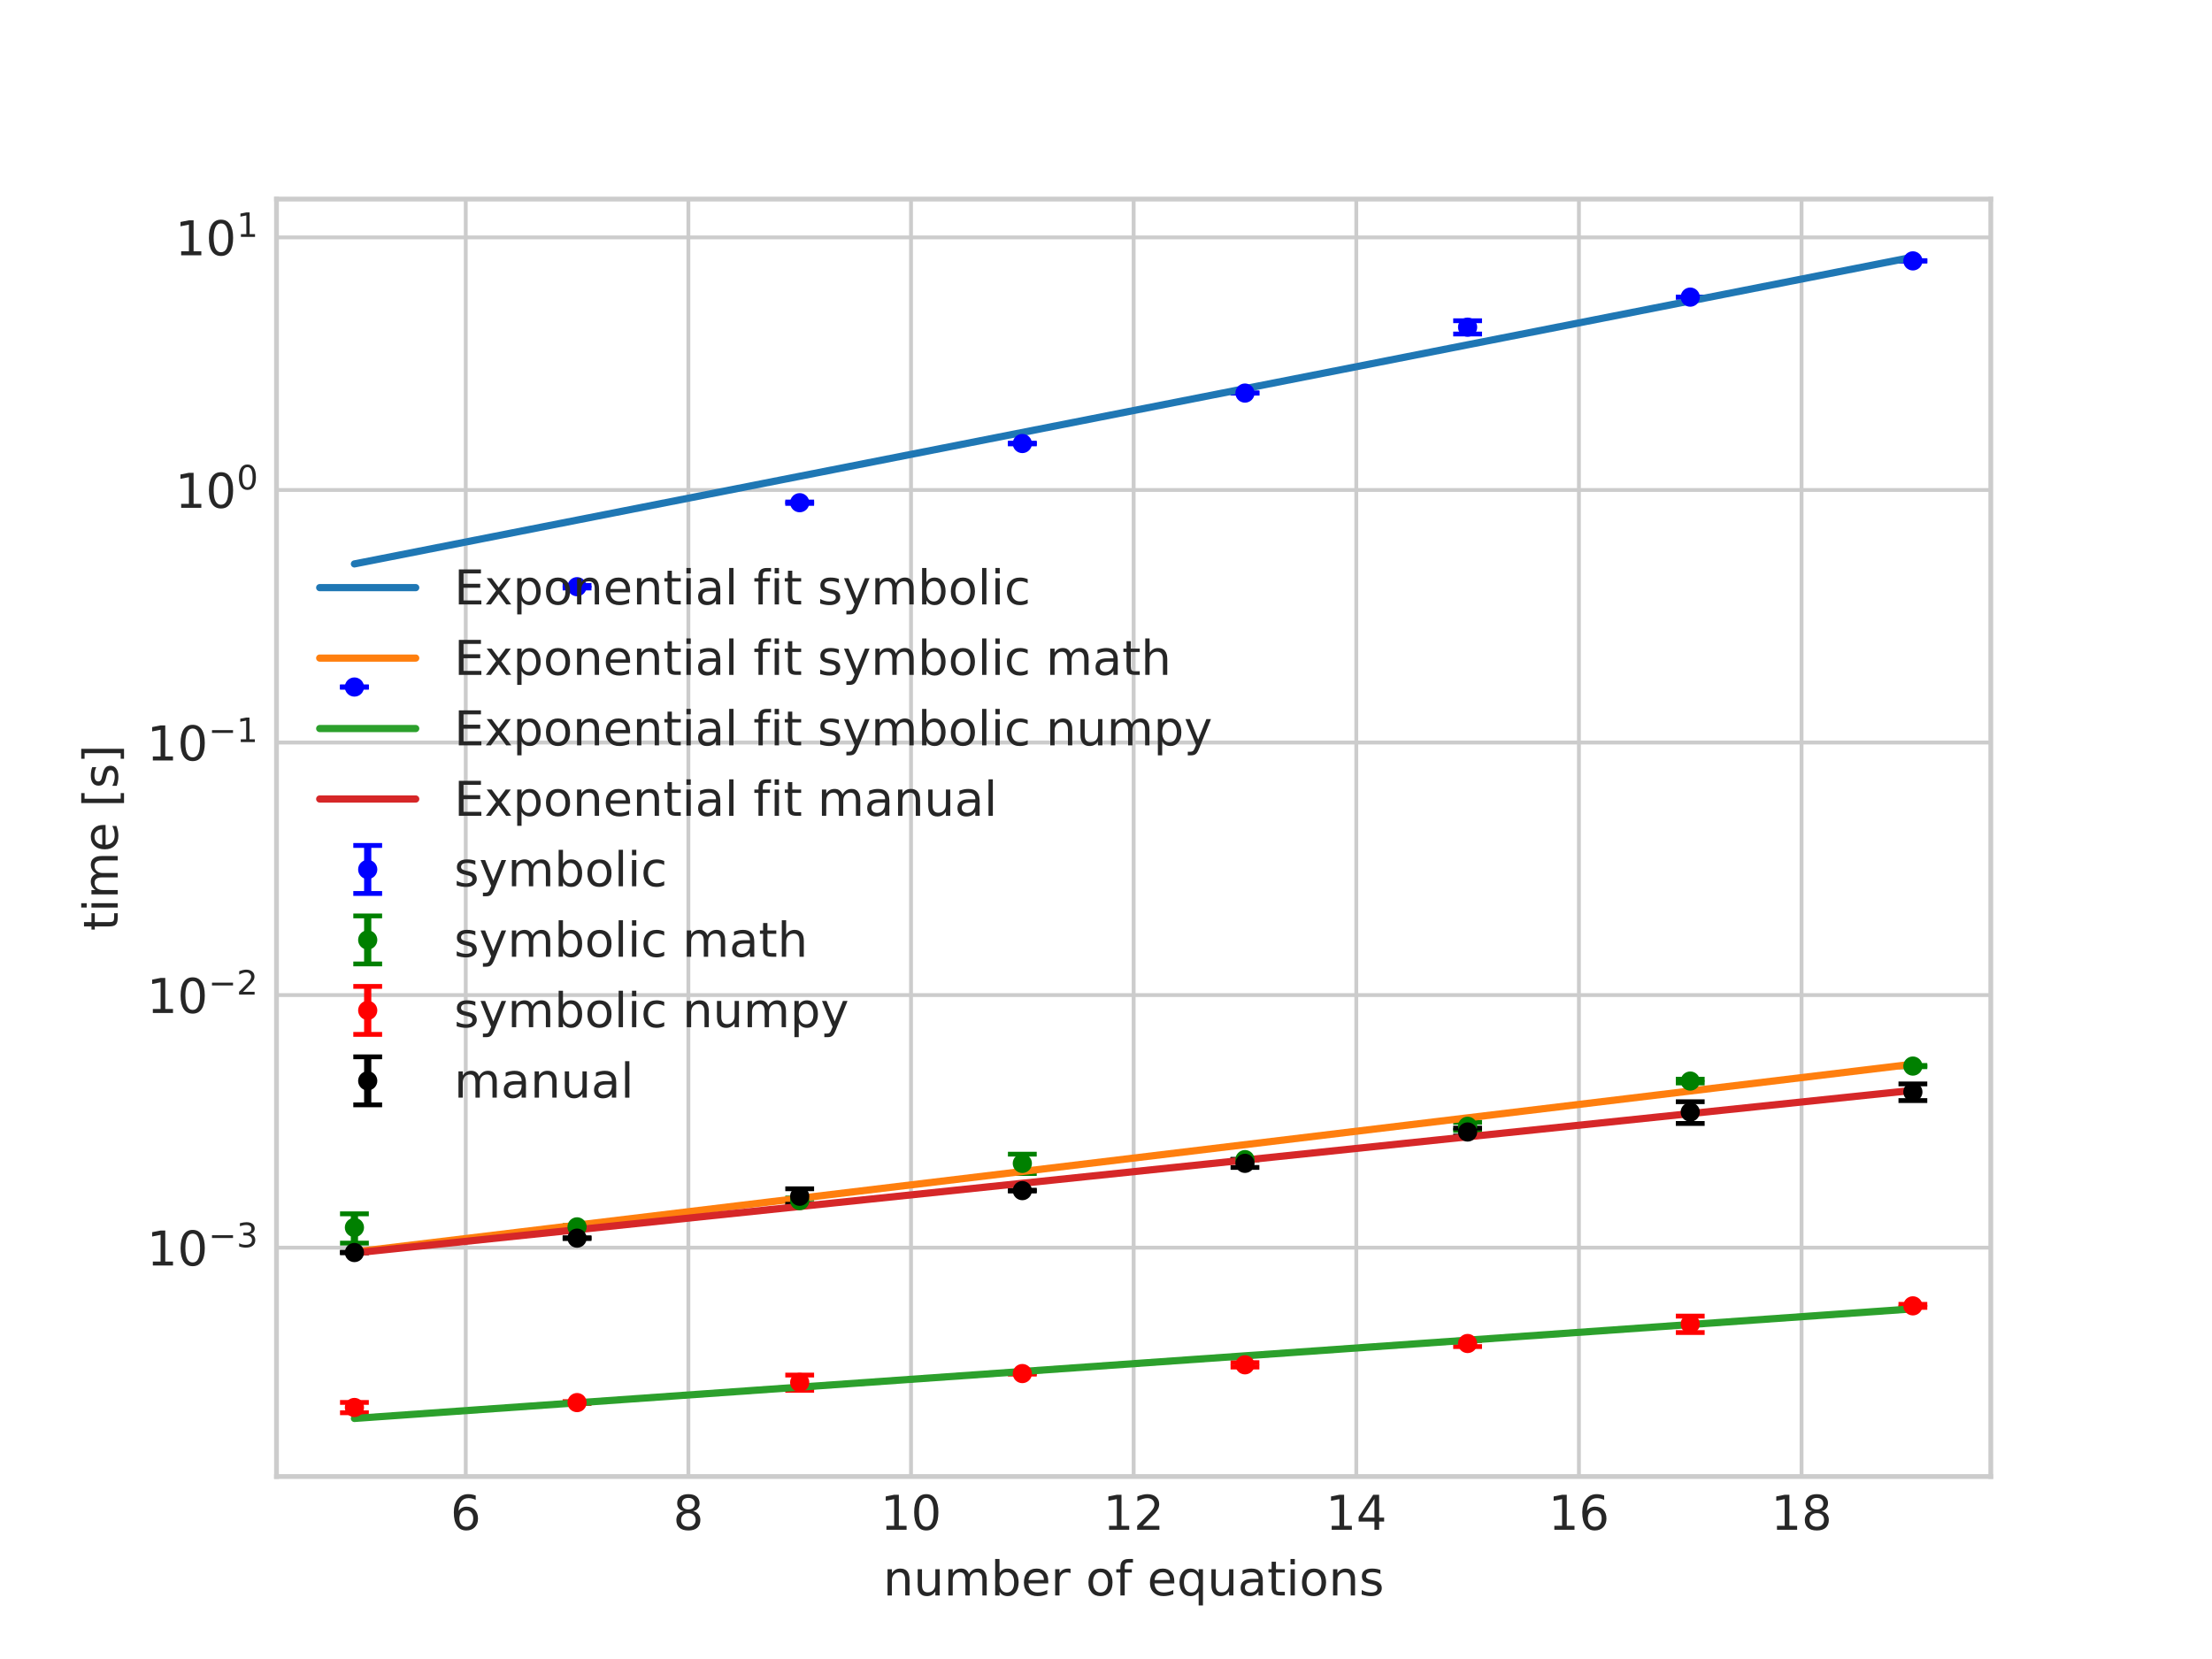 <?xml version="1.0" encoding="utf-8" standalone="no"?>
<!DOCTYPE svg PUBLIC "-//W3C//DTD SVG 1.1//EN"
  "http://www.w3.org/Graphics/SVG/1.1/DTD/svg11.dtd">
<!-- Created with matplotlib (https://matplotlib.org/) -->
<svg height="345.6pt" version="1.1" viewBox="0 0 460.8 345.6" width="460.8pt" xmlns="http://www.w3.org/2000/svg" xmlns:xlink="http://www.w3.org/1999/xlink">
 <defs>
  <style type="text/css">*{stroke-linecap:butt;stroke-linejoin:round;}</style>
 </defs>
 <g id="figure_1">
  <g id="patch_1">
   <path d="M 0 345.6 
L 460.8 345.6 
L 460.8 0 
L 0 0 
z
" style="fill:#ffffff;"/>
  </g>
  <g id="axes_1">
   <g id="patch_2">
    <path d="M 57.6 307.584 
L 414.72 307.584 
L 414.72 41.472 
L 57.6 41.472 
z
" style="fill:#ffffff;"/>
   </g>
   <g id="matplotlib.axis_1">
    <g id="xtick_1">
     <g id="line2d_1">
      <path clip-path="url(#p8d3996f70f)" d="M 97.022 307.584 
L 97.022 41.472 
" style="fill:none;stroke:#cccccc;stroke-linecap:round;stroke-width:0.8;"/>
     </g>
     <g id="line2d_2"/>
     <g id="text_1">
      <!-- 6 -->
      <g style="fill:#262626;" transform="translate(93.841 318.682)scale(0.1 -0.1)">
       <defs>
        <path d="M 33.016 40.375 
Q 26.375 40.375 22.484 35.828 
Q 18.609 31.297 18.609 23.391 
Q 18.609 15.531 22.484 10.953 
Q 26.375 6.391 33.016 6.391 
Q 39.656 6.391 43.531 10.953 
Q 47.406 15.531 47.406 23.391 
Q 47.406 31.297 43.531 35.828 
Q 39.656 40.375 33.016 40.375 
z
M 52.594 71.297 
L 52.594 62.312 
Q 48.875 64.062 45.094 64.984 
Q 41.312 65.922 37.594 65.922 
Q 27.828 65.922 22.672 59.328 
Q 17.531 52.734 16.797 39.406 
Q 19.672 43.656 24.016 45.922 
Q 28.375 48.188 33.594 48.188 
Q 44.578 48.188 50.953 41.516 
Q 57.328 34.859 57.328 23.391 
Q 57.328 12.156 50.688 5.359 
Q 44.047 -1.422 33.016 -1.422 
Q 20.359 -1.422 13.672 8.266 
Q 6.984 17.969 6.984 36.375 
Q 6.984 53.656 15.188 63.938 
Q 23.391 74.219 37.203 74.219 
Q 40.922 74.219 44.703 73.484 
Q 48.484 72.75 52.594 71.297 
z
" id="DejaVuSans-54"/>
       </defs>
       <use xlink:href="#DejaVuSans-54"/>
      </g>
     </g>
    </g>
    <g id="xtick_2">
     <g id="line2d_3">
      <path clip-path="url(#p8d3996f70f)" d="M 143.402 307.584 
L 143.402 41.472 
" style="fill:none;stroke:#cccccc;stroke-linecap:round;stroke-width:0.8;"/>
     </g>
     <g id="line2d_4"/>
     <g id="text_2">
      <!-- 8 -->
      <g style="fill:#262626;" transform="translate(140.22 318.682)scale(0.1 -0.1)">
       <defs>
        <path d="M 31.781 34.625 
Q 24.75 34.625 20.719 30.859 
Q 16.703 27.094 16.703 20.516 
Q 16.703 13.922 20.719 10.156 
Q 24.75 6.391 31.781 6.391 
Q 38.812 6.391 42.859 10.172 
Q 46.922 13.969 46.922 20.516 
Q 46.922 27.094 42.891 30.859 
Q 38.875 34.625 31.781 34.625 
z
M 21.922 38.812 
Q 15.578 40.375 12.031 44.719 
Q 8.5 49.078 8.5 55.328 
Q 8.5 64.062 14.719 69.141 
Q 20.953 74.219 31.781 74.219 
Q 42.672 74.219 48.875 69.141 
Q 55.078 64.062 55.078 55.328 
Q 55.078 49.078 51.531 44.719 
Q 48 40.375 41.703 38.812 
Q 48.828 37.156 52.797 32.312 
Q 56.781 27.484 56.781 20.516 
Q 56.781 9.906 50.312 4.234 
Q 43.844 -1.422 31.781 -1.422 
Q 19.734 -1.422 13.25 4.234 
Q 6.781 9.906 6.781 20.516 
Q 6.781 27.484 10.781 32.312 
Q 14.797 37.156 21.922 38.812 
z
M 18.312 54.391 
Q 18.312 48.734 21.844 45.562 
Q 25.391 42.391 31.781 42.391 
Q 38.141 42.391 41.719 45.562 
Q 45.312 48.734 45.312 54.391 
Q 45.312 60.062 41.719 63.234 
Q 38.141 66.406 31.781 66.406 
Q 25.391 66.406 21.844 63.234 
Q 18.312 60.062 18.312 54.391 
z
" id="DejaVuSans-56"/>
       </defs>
       <use xlink:href="#DejaVuSans-56"/>
      </g>
     </g>
    </g>
    <g id="xtick_3">
     <g id="line2d_5">
      <path clip-path="url(#p8d3996f70f)" d="M 189.781 307.584 
L 189.781 41.472 
" style="fill:none;stroke:#cccccc;stroke-linecap:round;stroke-width:0.8;"/>
     </g>
     <g id="line2d_6"/>
     <g id="text_3">
      <!-- 10 -->
      <g style="fill:#262626;" transform="translate(183.418 318.682)scale(0.1 -0.1)">
       <defs>
        <path d="M 12.406 8.297 
L 28.516 8.297 
L 28.516 63.922 
L 10.984 60.406 
L 10.984 69.391 
L 28.422 72.906 
L 38.281 72.906 
L 38.281 8.297 
L 54.391 8.297 
L 54.391 0 
L 12.406 0 
z
" id="DejaVuSans-49"/>
        <path d="M 31.781 66.406 
Q 24.172 66.406 20.328 58.906 
Q 16.5 51.422 16.5 36.375 
Q 16.5 21.391 20.328 13.891 
Q 24.172 6.391 31.781 6.391 
Q 39.453 6.391 43.281 13.891 
Q 47.125 21.391 47.125 36.375 
Q 47.125 51.422 43.281 58.906 
Q 39.453 66.406 31.781 66.406 
z
M 31.781 74.219 
Q 44.047 74.219 50.516 64.516 
Q 56.984 54.828 56.984 36.375 
Q 56.984 17.969 50.516 8.266 
Q 44.047 -1.422 31.781 -1.422 
Q 19.531 -1.422 13.062 8.266 
Q 6.594 17.969 6.594 36.375 
Q 6.594 54.828 13.062 64.516 
Q 19.531 74.219 31.781 74.219 
z
" id="DejaVuSans-48"/>
       </defs>
       <use xlink:href="#DejaVuSans-49"/>
       <use x="63.623" xlink:href="#DejaVuSans-48"/>
      </g>
     </g>
    </g>
    <g id="xtick_4">
     <g id="line2d_7">
      <path clip-path="url(#p8d3996f70f)" d="M 236.16 307.584 
L 236.16 41.472 
" style="fill:none;stroke:#cccccc;stroke-linecap:round;stroke-width:0.8;"/>
     </g>
     <g id="line2d_8"/>
     <g id="text_4">
      <!-- 12 -->
      <g style="fill:#262626;" transform="translate(229.798 318.682)scale(0.1 -0.1)">
       <defs>
        <path d="M 19.188 8.297 
L 53.609 8.297 
L 53.609 0 
L 7.328 0 
L 7.328 8.297 
Q 12.938 14.109 22.625 23.891 
Q 32.328 33.688 34.812 36.531 
Q 39.547 41.844 41.422 45.531 
Q 43.312 49.219 43.312 52.781 
Q 43.312 58.594 39.234 62.25 
Q 35.156 65.922 28.609 65.922 
Q 23.969 65.922 18.812 64.312 
Q 13.672 62.703 7.812 59.422 
L 7.812 69.391 
Q 13.766 71.781 18.938 73 
Q 24.125 74.219 28.422 74.219 
Q 39.75 74.219 46.484 68.547 
Q 53.219 62.891 53.219 53.422 
Q 53.219 48.922 51.531 44.891 
Q 49.859 40.875 45.406 35.406 
Q 44.188 33.984 37.641 27.219 
Q 31.109 20.453 19.188 8.297 
z
" id="DejaVuSans-50"/>
       </defs>
       <use xlink:href="#DejaVuSans-49"/>
       <use x="63.623" xlink:href="#DejaVuSans-50"/>
      </g>
     </g>
    </g>
    <g id="xtick_5">
     <g id="line2d_9">
      <path clip-path="url(#p8d3996f70f)" d="M 282.539 307.584 
L 282.539 41.472 
" style="fill:none;stroke:#cccccc;stroke-linecap:round;stroke-width:0.8;"/>
     </g>
     <g id="line2d_10"/>
     <g id="text_5">
      <!-- 14 -->
      <g style="fill:#262626;" transform="translate(276.177 318.682)scale(0.1 -0.1)">
       <defs>
        <path d="M 37.797 64.312 
L 12.891 25.391 
L 37.797 25.391 
z
M 35.203 72.906 
L 47.609 72.906 
L 47.609 25.391 
L 58.016 25.391 
L 58.016 17.188 
L 47.609 17.188 
L 47.609 0 
L 37.797 0 
L 37.797 17.188 
L 4.891 17.188 
L 4.891 26.703 
z
" id="DejaVuSans-52"/>
       </defs>
       <use xlink:href="#DejaVuSans-49"/>
       <use x="63.623" xlink:href="#DejaVuSans-52"/>
      </g>
     </g>
    </g>
    <g id="xtick_6">
     <g id="line2d_11">
      <path clip-path="url(#p8d3996f70f)" d="M 328.918 307.584 
L 328.918 41.472 
" style="fill:none;stroke:#cccccc;stroke-linecap:round;stroke-width:0.8;"/>
     </g>
     <g id="line2d_12"/>
     <g id="text_6">
      <!-- 16 -->
      <g style="fill:#262626;" transform="translate(322.556 318.682)scale(0.1 -0.1)">
       <use xlink:href="#DejaVuSans-49"/>
       <use x="63.623" xlink:href="#DejaVuSans-54"/>
      </g>
     </g>
    </g>
    <g id="xtick_7">
     <g id="line2d_13">
      <path clip-path="url(#p8d3996f70f)" d="M 375.298 307.584 
L 375.298 41.472 
" style="fill:none;stroke:#cccccc;stroke-linecap:round;stroke-width:0.8;"/>
     </g>
     <g id="line2d_14"/>
     <g id="text_7">
      <!-- 18 -->
      <g style="fill:#262626;" transform="translate(368.935 318.682)scale(0.1 -0.1)">
       <use xlink:href="#DejaVuSans-49"/>
       <use x="63.623" xlink:href="#DejaVuSans-56"/>
      </g>
     </g>
    </g>
    <g id="text_8">
     <!-- number of equations -->
     <g style="fill:#262626;" transform="translate(183.983 332.361)scale(0.1 -0.1)">
      <defs>
       <path d="M 54.891 33.016 
L 54.891 0 
L 45.906 0 
L 45.906 32.719 
Q 45.906 40.484 42.875 44.328 
Q 39.844 48.188 33.797 48.188 
Q 26.516 48.188 22.312 43.547 
Q 18.109 38.922 18.109 30.906 
L 18.109 0 
L 9.078 0 
L 9.078 54.688 
L 18.109 54.688 
L 18.109 46.188 
Q 21.344 51.125 25.703 53.562 
Q 30.078 56 35.797 56 
Q 45.219 56 50.047 50.172 
Q 54.891 44.344 54.891 33.016 
z
" id="DejaVuSans-110"/>
       <path d="M 8.5 21.578 
L 8.5 54.688 
L 17.484 54.688 
L 17.484 21.922 
Q 17.484 14.156 20.5 10.266 
Q 23.531 6.391 29.594 6.391 
Q 36.859 6.391 41.078 11.031 
Q 45.312 15.672 45.312 23.688 
L 45.312 54.688 
L 54.297 54.688 
L 54.297 0 
L 45.312 0 
L 45.312 8.406 
Q 42.047 3.422 37.719 1 
Q 33.406 -1.422 27.688 -1.422 
Q 18.266 -1.422 13.375 4.438 
Q 8.5 10.297 8.5 21.578 
z
M 31.109 56 
z
" id="DejaVuSans-117"/>
       <path d="M 52 44.188 
Q 55.375 50.25 60.062 53.125 
Q 64.75 56 71.094 56 
Q 79.641 56 84.281 50.016 
Q 88.922 44.047 88.922 33.016 
L 88.922 0 
L 79.891 0 
L 79.891 32.719 
Q 79.891 40.578 77.094 44.375 
Q 74.312 48.188 68.609 48.188 
Q 61.625 48.188 57.562 43.547 
Q 53.516 38.922 53.516 30.906 
L 53.516 0 
L 44.484 0 
L 44.484 32.719 
Q 44.484 40.625 41.703 44.406 
Q 38.922 48.188 33.109 48.188 
Q 26.219 48.188 22.156 43.531 
Q 18.109 38.875 18.109 30.906 
L 18.109 0 
L 9.078 0 
L 9.078 54.688 
L 18.109 54.688 
L 18.109 46.188 
Q 21.188 51.219 25.484 53.609 
Q 29.781 56 35.688 56 
Q 41.656 56 45.828 52.969 
Q 50 49.953 52 44.188 
z
" id="DejaVuSans-109"/>
       <path d="M 48.688 27.297 
Q 48.688 37.203 44.609 42.844 
Q 40.531 48.484 33.406 48.484 
Q 26.266 48.484 22.188 42.844 
Q 18.109 37.203 18.109 27.297 
Q 18.109 17.391 22.188 11.75 
Q 26.266 6.109 33.406 6.109 
Q 40.531 6.109 44.609 11.75 
Q 48.688 17.391 48.688 27.297 
z
M 18.109 46.391 
Q 20.953 51.266 25.266 53.625 
Q 29.594 56 35.594 56 
Q 45.562 56 51.781 48.094 
Q 58.016 40.188 58.016 27.297 
Q 58.016 14.406 51.781 6.484 
Q 45.562 -1.422 35.594 -1.422 
Q 29.594 -1.422 25.266 0.953 
Q 20.953 3.328 18.109 8.203 
L 18.109 0 
L 9.078 0 
L 9.078 75.984 
L 18.109 75.984 
z
" id="DejaVuSans-98"/>
       <path d="M 56.203 29.594 
L 56.203 25.203 
L 14.891 25.203 
Q 15.484 15.922 20.484 11.062 
Q 25.484 6.203 34.422 6.203 
Q 39.594 6.203 44.453 7.469 
Q 49.312 8.734 54.109 11.281 
L 54.109 2.781 
Q 49.266 0.734 44.188 -0.344 
Q 39.109 -1.422 33.891 -1.422 
Q 20.797 -1.422 13.156 6.188 
Q 5.516 13.812 5.516 26.812 
Q 5.516 40.234 12.766 48.109 
Q 20.016 56 32.328 56 
Q 43.359 56 49.781 48.891 
Q 56.203 41.797 56.203 29.594 
z
M 47.219 32.234 
Q 47.125 39.594 43.094 43.984 
Q 39.062 48.391 32.422 48.391 
Q 24.906 48.391 20.391 44.141 
Q 15.875 39.891 15.188 32.172 
z
" id="DejaVuSans-101"/>
       <path d="M 41.109 46.297 
Q 39.594 47.172 37.812 47.578 
Q 36.031 48 33.891 48 
Q 26.266 48 22.188 43.047 
Q 18.109 38.094 18.109 28.812 
L 18.109 0 
L 9.078 0 
L 9.078 54.688 
L 18.109 54.688 
L 18.109 46.188 
Q 20.953 51.172 25.484 53.578 
Q 30.031 56 36.531 56 
Q 37.453 56 38.578 55.875 
Q 39.703 55.766 41.062 55.516 
z
" id="DejaVuSans-114"/>
       <path id="DejaVuSans-32"/>
       <path d="M 30.609 48.391 
Q 23.391 48.391 19.188 42.75 
Q 14.984 37.109 14.984 27.297 
Q 14.984 17.484 19.156 11.844 
Q 23.344 6.203 30.609 6.203 
Q 37.797 6.203 41.984 11.859 
Q 46.188 17.531 46.188 27.297 
Q 46.188 37.016 41.984 42.703 
Q 37.797 48.391 30.609 48.391 
z
M 30.609 56 
Q 42.328 56 49.016 48.375 
Q 55.719 40.766 55.719 27.297 
Q 55.719 13.875 49.016 6.219 
Q 42.328 -1.422 30.609 -1.422 
Q 18.844 -1.422 12.172 6.219 
Q 5.516 13.875 5.516 27.297 
Q 5.516 40.766 12.172 48.375 
Q 18.844 56 30.609 56 
z
" id="DejaVuSans-111"/>
       <path d="M 37.109 75.984 
L 37.109 68.5 
L 28.516 68.5 
Q 23.688 68.5 21.797 66.547 
Q 19.922 64.594 19.922 59.516 
L 19.922 54.688 
L 34.719 54.688 
L 34.719 47.703 
L 19.922 47.703 
L 19.922 0 
L 10.891 0 
L 10.891 47.703 
L 2.297 47.703 
L 2.297 54.688 
L 10.891 54.688 
L 10.891 58.5 
Q 10.891 67.625 15.141 71.797 
Q 19.391 75.984 28.609 75.984 
z
" id="DejaVuSans-102"/>
       <path d="M 14.797 27.297 
Q 14.797 17.391 18.875 11.75 
Q 22.953 6.109 30.078 6.109 
Q 37.203 6.109 41.297 11.75 
Q 45.406 17.391 45.406 27.297 
Q 45.406 37.203 41.297 42.844 
Q 37.203 48.484 30.078 48.484 
Q 22.953 48.484 18.875 42.844 
Q 14.797 37.203 14.797 27.297 
z
M 45.406 8.203 
Q 42.578 3.328 38.25 0.953 
Q 33.938 -1.422 27.875 -1.422 
Q 17.969 -1.422 11.734 6.484 
Q 5.516 14.406 5.516 27.297 
Q 5.516 40.188 11.734 48.094 
Q 17.969 56 27.875 56 
Q 33.938 56 38.25 53.625 
Q 42.578 51.266 45.406 46.391 
L 45.406 54.688 
L 54.391 54.688 
L 54.391 -20.797 
L 45.406 -20.797 
z
" id="DejaVuSans-113"/>
       <path d="M 34.281 27.484 
Q 23.391 27.484 19.188 25 
Q 14.984 22.516 14.984 16.5 
Q 14.984 11.719 18.141 8.906 
Q 21.297 6.109 26.703 6.109 
Q 34.188 6.109 38.703 11.406 
Q 43.219 16.703 43.219 25.484 
L 43.219 27.484 
z
M 52.203 31.203 
L 52.203 0 
L 43.219 0 
L 43.219 8.297 
Q 40.141 3.328 35.547 0.953 
Q 30.953 -1.422 24.312 -1.422 
Q 15.922 -1.422 10.953 3.297 
Q 6 8.016 6 15.922 
Q 6 25.141 12.172 29.828 
Q 18.359 34.516 30.609 34.516 
L 43.219 34.516 
L 43.219 35.406 
Q 43.219 41.609 39.141 45 
Q 35.062 48.391 27.688 48.391 
Q 23 48.391 18.547 47.266 
Q 14.109 46.141 10.016 43.891 
L 10.016 52.203 
Q 14.938 54.109 19.578 55.047 
Q 24.219 56 28.609 56 
Q 40.484 56 46.344 49.844 
Q 52.203 43.703 52.203 31.203 
z
" id="DejaVuSans-97"/>
       <path d="M 18.312 70.219 
L 18.312 54.688 
L 36.812 54.688 
L 36.812 47.703 
L 18.312 47.703 
L 18.312 18.016 
Q 18.312 11.328 20.141 9.422 
Q 21.969 7.516 27.594 7.516 
L 36.812 7.516 
L 36.812 0 
L 27.594 0 
Q 17.188 0 13.234 3.875 
Q 9.281 7.766 9.281 18.016 
L 9.281 47.703 
L 2.688 47.703 
L 2.688 54.688 
L 9.281 54.688 
L 9.281 70.219 
z
" id="DejaVuSans-116"/>
       <path d="M 9.422 54.688 
L 18.406 54.688 
L 18.406 0 
L 9.422 0 
z
M 9.422 75.984 
L 18.406 75.984 
L 18.406 64.594 
L 9.422 64.594 
z
" id="DejaVuSans-105"/>
       <path d="M 44.281 53.078 
L 44.281 44.578 
Q 40.484 46.531 36.375 47.5 
Q 32.281 48.484 27.875 48.484 
Q 21.188 48.484 17.844 46.438 
Q 14.5 44.391 14.5 40.281 
Q 14.5 37.156 16.891 35.375 
Q 19.281 33.594 26.516 31.984 
L 29.594 31.297 
Q 39.156 29.25 43.188 25.516 
Q 47.219 21.781 47.219 15.094 
Q 47.219 7.469 41.188 3.016 
Q 35.156 -1.422 24.609 -1.422 
Q 20.219 -1.422 15.453 -0.562 
Q 10.688 0.297 5.422 2 
L 5.422 11.281 
Q 10.406 8.688 15.234 7.391 
Q 20.062 6.109 24.812 6.109 
Q 31.156 6.109 34.562 8.281 
Q 37.984 10.453 37.984 14.406 
Q 37.984 18.062 35.516 20.016 
Q 33.062 21.969 24.703 23.781 
L 21.578 24.516 
Q 13.234 26.266 9.516 29.906 
Q 5.812 33.547 5.812 39.891 
Q 5.812 47.609 11.281 51.797 
Q 16.75 56 26.812 56 
Q 31.781 56 36.172 55.266 
Q 40.578 54.547 44.281 53.078 
z
" id="DejaVuSans-115"/>
      </defs>
      <use xlink:href="#DejaVuSans-110"/>
      <use x="63.379" xlink:href="#DejaVuSans-117"/>
      <use x="126.758" xlink:href="#DejaVuSans-109"/>
      <use x="224.17" xlink:href="#DejaVuSans-98"/>
      <use x="287.646" xlink:href="#DejaVuSans-101"/>
      <use x="349.17" xlink:href="#DejaVuSans-114"/>
      <use x="390.283" xlink:href="#DejaVuSans-32"/>
      <use x="422.07" xlink:href="#DejaVuSans-111"/>
      <use x="483.252" xlink:href="#DejaVuSans-102"/>
      <use x="518.457" xlink:href="#DejaVuSans-32"/>
      <use x="550.244" xlink:href="#DejaVuSans-101"/>
      <use x="611.768" xlink:href="#DejaVuSans-113"/>
      <use x="675.244" xlink:href="#DejaVuSans-117"/>
      <use x="738.623" xlink:href="#DejaVuSans-97"/>
      <use x="799.902" xlink:href="#DejaVuSans-116"/>
      <use x="839.111" xlink:href="#DejaVuSans-105"/>
      <use x="866.895" xlink:href="#DejaVuSans-111"/>
      <use x="928.076" xlink:href="#DejaVuSans-110"/>
      <use x="991.455" xlink:href="#DejaVuSans-115"/>
     </g>
    </g>
   </g>
   <g id="matplotlib.axis_2">
    <g id="ytick_1">
     <g id="line2d_15">
      <path clip-path="url(#p8d3996f70f)" d="M 57.6 259.91 
L 414.72 259.91 
" style="fill:none;stroke:#cccccc;stroke-linecap:round;stroke-width:0.8;"/>
     </g>
     <g id="line2d_16"/>
     <g id="text_9">
      <!-- $\mathdefault{10^{-3}}$ -->
      <g style="fill:#262626;" transform="translate(30.6 263.709)scale(0.1 -0.1)">
       <defs>
        <path d="M 10.594 35.5 
L 73.188 35.5 
L 73.188 27.203 
L 10.594 27.203 
z
" id="DejaVuSans-8722"/>
        <path d="M 40.578 39.312 
Q 47.656 37.797 51.625 33 
Q 55.609 28.219 55.609 21.188 
Q 55.609 10.406 48.188 4.484 
Q 40.766 -1.422 27.094 -1.422 
Q 22.516 -1.422 17.656 -0.516 
Q 12.797 0.391 7.625 2.203 
L 7.625 11.719 
Q 11.719 9.328 16.594 8.109 
Q 21.484 6.891 26.812 6.891 
Q 36.078 6.891 40.938 10.547 
Q 45.797 14.203 45.797 21.188 
Q 45.797 27.641 41.281 31.266 
Q 36.766 34.906 28.719 34.906 
L 20.219 34.906 
L 20.219 43.016 
L 29.109 43.016 
Q 36.375 43.016 40.234 45.922 
Q 44.094 48.828 44.094 54.297 
Q 44.094 59.906 40.109 62.906 
Q 36.141 65.922 28.719 65.922 
Q 24.656 65.922 20.016 65.031 
Q 15.375 64.156 9.812 62.312 
L 9.812 71.094 
Q 15.438 72.656 20.344 73.438 
Q 25.25 74.219 29.594 74.219 
Q 40.828 74.219 47.359 69.109 
Q 53.906 64.016 53.906 55.328 
Q 53.906 49.266 50.438 45.094 
Q 46.969 40.922 40.578 39.312 
z
" id="DejaVuSans-51"/>
       </defs>
       <use transform="translate(0 0.766)" xlink:href="#DejaVuSans-49"/>
       <use transform="translate(63.623 0.766)" xlink:href="#DejaVuSans-48"/>
       <use transform="translate(128.203 39.047)scale(0.7)" xlink:href="#DejaVuSans-8722"/>
       <use transform="translate(186.855 39.047)scale(0.7)" xlink:href="#DejaVuSans-51"/>
      </g>
     </g>
    </g>
    <g id="ytick_2">
     <g id="line2d_17">
      <path clip-path="url(#p8d3996f70f)" d="M 57.6 207.296 
L 414.72 207.296 
" style="fill:none;stroke:#cccccc;stroke-linecap:round;stroke-width:0.8;"/>
     </g>
     <g id="line2d_18"/>
     <g id="text_10">
      <!-- $\mathdefault{10^{-2}}$ -->
      <g style="fill:#262626;" transform="translate(30.6 211.095)scale(0.1 -0.1)">
       <use transform="translate(0 0.766)" xlink:href="#DejaVuSans-49"/>
       <use transform="translate(63.623 0.766)" xlink:href="#DejaVuSans-48"/>
       <use transform="translate(128.203 39.047)scale(0.7)" xlink:href="#DejaVuSans-8722"/>
       <use transform="translate(186.855 39.047)scale(0.7)" xlink:href="#DejaVuSans-50"/>
      </g>
     </g>
    </g>
    <g id="ytick_3">
     <g id="line2d_19">
      <path clip-path="url(#p8d3996f70f)" d="M 57.6 154.681 
L 414.72 154.681 
" style="fill:none;stroke:#cccccc;stroke-linecap:round;stroke-width:0.8;"/>
     </g>
     <g id="line2d_20"/>
     <g id="text_11">
      <!-- $\mathdefault{10^{-1}}$ -->
      <g style="fill:#262626;" transform="translate(30.6 158.48)scale(0.1 -0.1)">
       <use transform="translate(0 0.684)" xlink:href="#DejaVuSans-49"/>
       <use transform="translate(63.623 0.684)" xlink:href="#DejaVuSans-48"/>
       <use transform="translate(128.203 38.966)scale(0.7)" xlink:href="#DejaVuSans-8722"/>
       <use transform="translate(186.855 38.966)scale(0.7)" xlink:href="#DejaVuSans-49"/>
      </g>
     </g>
    </g>
    <g id="ytick_4">
     <g id="line2d_21">
      <path clip-path="url(#p8d3996f70f)" d="M 57.6 102.066 
L 414.72 102.066 
" style="fill:none;stroke:#cccccc;stroke-linecap:round;stroke-width:0.8;"/>
     </g>
     <g id="line2d_22"/>
     <g id="text_12">
      <!-- $\mathdefault{10^{0}}$ -->
      <g style="fill:#262626;" transform="translate(36.5 105.865)scale(0.1 -0.1)">
       <use transform="translate(0 0.766)" xlink:href="#DejaVuSans-49"/>
       <use transform="translate(63.623 0.766)" xlink:href="#DejaVuSans-48"/>
       <use transform="translate(128.203 39.047)scale(0.7)" xlink:href="#DejaVuSans-48"/>
      </g>
     </g>
    </g>
    <g id="ytick_5">
     <g id="line2d_23">
      <path clip-path="url(#p8d3996f70f)" d="M 57.6 49.451 
L 414.72 49.451 
" style="fill:none;stroke:#cccccc;stroke-linecap:round;stroke-width:0.8;"/>
     </g>
     <g id="line2d_24"/>
     <g id="text_13">
      <!-- $\mathdefault{10^{1}}$ -->
      <g style="fill:#262626;" transform="translate(36.5 53.251)scale(0.1 -0.1)">
       <use transform="translate(0 0.684)" xlink:href="#DejaVuSans-49"/>
       <use transform="translate(63.623 0.684)" xlink:href="#DejaVuSans-48"/>
       <use transform="translate(128.203 38.966)scale(0.7)" xlink:href="#DejaVuSans-49"/>
      </g>
     </g>
    </g>
    <g id="ytick_6">
     <g id="line2d_25"/>
    </g>
    <g id="ytick_7">
     <g id="line2d_26"/>
    </g>
    <g id="ytick_8">
     <g id="line2d_27"/>
    </g>
    <g id="ytick_9">
     <g id="line2d_28"/>
    </g>
    <g id="ytick_10">
     <g id="line2d_29"/>
    </g>
    <g id="ytick_11">
     <g id="line2d_30"/>
    </g>
    <g id="ytick_12">
     <g id="line2d_31"/>
    </g>
    <g id="ytick_13">
     <g id="line2d_32"/>
    </g>
    <g id="ytick_14">
     <g id="line2d_33"/>
    </g>
    <g id="ytick_15">
     <g id="line2d_34"/>
    </g>
    <g id="ytick_16">
     <g id="line2d_35"/>
    </g>
    <g id="ytick_17">
     <g id="line2d_36"/>
    </g>
    <g id="ytick_18">
     <g id="line2d_37"/>
    </g>
    <g id="ytick_19">
     <g id="line2d_38"/>
    </g>
    <g id="ytick_20">
     <g id="line2d_39"/>
    </g>
    <g id="ytick_21">
     <g id="line2d_40"/>
    </g>
    <g id="ytick_22">
     <g id="line2d_41"/>
    </g>
    <g id="ytick_23">
     <g id="line2d_42"/>
    </g>
    <g id="ytick_24">
     <g id="line2d_43"/>
    </g>
    <g id="ytick_25">
     <g id="line2d_44"/>
    </g>
    <g id="ytick_26">
     <g id="line2d_45"/>
    </g>
    <g id="ytick_27">
     <g id="line2d_46"/>
    </g>
    <g id="ytick_28">
     <g id="line2d_47"/>
    </g>
    <g id="ytick_29">
     <g id="line2d_48"/>
    </g>
    <g id="ytick_30">
     <g id="line2d_49"/>
    </g>
    <g id="ytick_31">
     <g id="line2d_50"/>
    </g>
    <g id="ytick_32">
     <g id="line2d_51"/>
    </g>
    <g id="ytick_33">
     <g id="line2d_52"/>
    </g>
    <g id="ytick_34">
     <g id="line2d_53"/>
    </g>
    <g id="ytick_35">
     <g id="line2d_54"/>
    </g>
    <g id="ytick_36">
     <g id="line2d_55"/>
    </g>
    <g id="ytick_37">
     <g id="line2d_56"/>
    </g>
    <g id="ytick_38">
     <g id="line2d_57"/>
    </g>
    <g id="ytick_39">
     <g id="line2d_58"/>
    </g>
    <g id="ytick_40">
     <g id="line2d_59"/>
    </g>
    <g id="ytick_41">
     <g id="line2d_60"/>
    </g>
    <g id="ytick_42">
     <g id="line2d_61"/>
    </g>
    <g id="ytick_43">
     <g id="line2d_62"/>
    </g>
    <g id="ytick_44">
     <g id="line2d_63"/>
    </g>
    <g id="ytick_45">
     <g id="line2d_64"/>
    </g>
    <g id="text_14">
     <!-- time [s] -->
     <g style="fill:#262626;" transform="translate(24.52 193.919)rotate(-90)scale(0.1 -0.1)">
      <defs>
       <path d="M 8.594 75.984 
L 29.297 75.984 
L 29.297 69 
L 17.578 69 
L 17.578 -6.203 
L 29.297 -6.203 
L 29.297 -13.188 
L 8.594 -13.188 
z
" id="DejaVuSans-91"/>
       <path d="M 30.422 75.984 
L 30.422 -13.188 
L 9.719 -13.188 
L 9.719 -6.203 
L 21.391 -6.203 
L 21.391 69 
L 9.719 69 
L 9.719 75.984 
z
" id="DejaVuSans-93"/>
      </defs>
      <use xlink:href="#DejaVuSans-116"/>
      <use x="39.209" xlink:href="#DejaVuSans-105"/>
      <use x="66.992" xlink:href="#DejaVuSans-109"/>
      <use x="164.404" xlink:href="#DejaVuSans-101"/>
      <use x="225.928" xlink:href="#DejaVuSans-32"/>
      <use x="257.715" xlink:href="#DejaVuSans-91"/>
      <use x="296.729" xlink:href="#DejaVuSans-115"/>
      <use x="348.828" xlink:href="#DejaVuSans-93"/>
     </g>
    </g>
   </g>
   <g id="LineCollection_1">
    <path clip-path="url(#p8d3996f70f)" d="M 73.833 143.169 
L 73.833 143.072 
" style="fill:none;stroke:#0000ff;stroke-width:1.5;"/>
    <path clip-path="url(#p8d3996f70f)" d="M 120.212 122.494 
L 120.212 121.952 
" style="fill:none;stroke:#0000ff;stroke-width:1.5;"/>
    <path clip-path="url(#p8d3996f70f)" d="M 166.591 104.871 
L 166.591 104.575 
" style="fill:none;stroke:#0000ff;stroke-width:1.5;"/>
    <path clip-path="url(#p8d3996f70f)" d="M 212.97 92.47 
L 212.97 92.319 
" style="fill:none;stroke:#0000ff;stroke-width:1.5;"/>
    <path clip-path="url(#p8d3996f70f)" d="M 259.35 81.906 
L 259.35 81.864 
" style="fill:none;stroke:#0000ff;stroke-width:1.5;"/>
    <path clip-path="url(#p8d3996f70f)" d="M 305.729 69.581 
L 305.729 66.815 
" style="fill:none;stroke:#0000ff;stroke-width:1.5;"/>
    <path clip-path="url(#p8d3996f70f)" d="M 352.108 61.904 
L 352.108 61.893 
" style="fill:none;stroke:#0000ff;stroke-width:1.5;"/>
    <path clip-path="url(#p8d3996f70f)" d="M 398.487 54.396 
L 398.487 54.296 
" style="fill:none;stroke:#0000ff;stroke-width:1.5;"/>
   </g>
   <g id="LineCollection_2">
    <path clip-path="url(#p8d3996f70f)" d="M 73.833 258.962 
L 73.833 252.861 
" style="fill:none;stroke:#008000;stroke-width:1.5;"/>
    <path clip-path="url(#p8d3996f70f)" d="M 120.212 255.86 
L 120.212 255.299 
" style="fill:none;stroke:#008000;stroke-width:1.5;"/>
    <path clip-path="url(#p8d3996f70f)" d="M 166.591 250.672 
L 166.591 249.575 
" style="fill:none;stroke:#008000;stroke-width:1.5;"/>
    <path clip-path="url(#p8d3996f70f)" d="M 212.97 244.459 
L 212.97 240.436 
" style="fill:none;stroke:#008000;stroke-width:1.5;"/>
    <path clip-path="url(#p8d3996f70f)" d="M 259.35 241.57 
L 259.35 241.568 
" style="fill:none;stroke:#008000;stroke-width:1.5;"/>
    <path clip-path="url(#p8d3996f70f)" d="M 305.729 235.484 
L 305.729 233.792 
" style="fill:none;stroke:#008000;stroke-width:1.5;"/>
    <path clip-path="url(#p8d3996f70f)" d="M 352.108 225.605 
L 352.108 224.815 
" style="fill:none;stroke:#008000;stroke-width:1.5;"/>
    <path clip-path="url(#p8d3996f70f)" d="M 398.487 222.218 
L 398.487 221.949 
" style="fill:none;stroke:#008000;stroke-width:1.5;"/>
   </g>
   <g id="LineCollection_3">
    <path clip-path="url(#p8d3996f70f)" d="M 73.833 294.304 
L 73.833 292.153 
" style="fill:none;stroke:#ff0000;stroke-width:1.5;"/>
    <path clip-path="url(#p8d3996f70f)" d="M 120.212 292.384 
L 120.212 291.988 
" style="fill:none;stroke:#ff0000;stroke-width:1.5;"/>
    <path clip-path="url(#p8d3996f70f)" d="M 166.591 289.614 
L 166.591 286.451 
" style="fill:none;stroke:#ff0000;stroke-width:1.5;"/>
    <path clip-path="url(#p8d3996f70f)" d="M 212.97 286.259 
L 212.97 286.017 
" style="fill:none;stroke:#ff0000;stroke-width:1.5;"/>
    <path clip-path="url(#p8d3996f70f)" d="M 259.35 284.774 
L 259.35 283.866 
" style="fill:none;stroke:#ff0000;stroke-width:1.5;"/>
    <path clip-path="url(#p8d3996f70f)" d="M 305.729 280.519 
L 305.729 279.254 
" style="fill:none;stroke:#ff0000;stroke-width:1.5;"/>
    <path clip-path="url(#p8d3996f70f)" d="M 352.108 277.591 
L 352.108 274.169 
" style="fill:none;stroke:#ff0000;stroke-width:1.5;"/>
    <path clip-path="url(#p8d3996f70f)" d="M 398.487 272.353 
L 398.487 271.717 
" style="fill:none;stroke:#ff0000;stroke-width:1.5;"/>
   </g>
   <g id="LineCollection_4">
    <path clip-path="url(#p8d3996f70f)" d="M 73.833 260.978 
L 73.833 260.873 
" style="fill:none;stroke:#000000;stroke-width:1.5;"/>
    <path clip-path="url(#p8d3996f70f)" d="M 120.212 258.011 
L 120.212 257.845 
" style="fill:none;stroke:#000000;stroke-width:1.5;"/>
    <path clip-path="url(#p8d3996f70f)" d="M 166.591 250.869 
L 166.591 247.65 
" style="fill:none;stroke:#000000;stroke-width:1.5;"/>
    <path clip-path="url(#p8d3996f70f)" d="M 212.97 248.116 
L 212.97 247.944 
" style="fill:none;stroke:#000000;stroke-width:1.5;"/>
    <path clip-path="url(#p8d3996f70f)" d="M 259.35 243.195 
L 259.35 241.526 
" style="fill:none;stroke:#000000;stroke-width:1.5;"/>
    <path clip-path="url(#p8d3996f70f)" d="M 305.729 236.666 
L 305.729 234.999 
" style="fill:none;stroke:#000000;stroke-width:1.5;"/>
    <path clip-path="url(#p8d3996f70f)" d="M 352.108 234.037 
L 352.108 229.512 
" style="fill:none;stroke:#000000;stroke-width:1.5;"/>
    <path clip-path="url(#p8d3996f70f)" d="M 398.487 229.271 
L 398.487 225.802 
" style="fill:none;stroke:#000000;stroke-width:1.5;"/>
   </g>
   <g id="line2d_65">
    <defs>
     <path d="M 3 0 
L -3 -0 
" id="m53d96195a6" style="stroke:#0000ff;"/>
    </defs>
    <g clip-path="url(#p8d3996f70f)">
     <use style="fill:#0000ff;stroke:#0000ff;" x="73.833" xlink:href="#m53d96195a6" y="143.169"/>
     <use style="fill:#0000ff;stroke:#0000ff;" x="120.212" xlink:href="#m53d96195a6" y="122.494"/>
     <use style="fill:#0000ff;stroke:#0000ff;" x="166.591" xlink:href="#m53d96195a6" y="104.871"/>
     <use style="fill:#0000ff;stroke:#0000ff;" x="212.97" xlink:href="#m53d96195a6" y="92.47"/>
     <use style="fill:#0000ff;stroke:#0000ff;" x="259.35" xlink:href="#m53d96195a6" y="81.906"/>
     <use style="fill:#0000ff;stroke:#0000ff;" x="305.729" xlink:href="#m53d96195a6" y="69.581"/>
     <use style="fill:#0000ff;stroke:#0000ff;" x="352.108" xlink:href="#m53d96195a6" y="61.904"/>
     <use style="fill:#0000ff;stroke:#0000ff;" x="398.487" xlink:href="#m53d96195a6" y="54.396"/>
    </g>
   </g>
   <g id="line2d_66">
    <g clip-path="url(#p8d3996f70f)">
     <use style="fill:#0000ff;stroke:#0000ff;" x="73.833" xlink:href="#m53d96195a6" y="143.072"/>
     <use style="fill:#0000ff;stroke:#0000ff;" x="120.212" xlink:href="#m53d96195a6" y="121.952"/>
     <use style="fill:#0000ff;stroke:#0000ff;" x="166.591" xlink:href="#m53d96195a6" y="104.575"/>
     <use style="fill:#0000ff;stroke:#0000ff;" x="212.97" xlink:href="#m53d96195a6" y="92.319"/>
     <use style="fill:#0000ff;stroke:#0000ff;" x="259.35" xlink:href="#m53d96195a6" y="81.864"/>
     <use style="fill:#0000ff;stroke:#0000ff;" x="305.729" xlink:href="#m53d96195a6" y="66.815"/>
     <use style="fill:#0000ff;stroke:#0000ff;" x="352.108" xlink:href="#m53d96195a6" y="61.893"/>
     <use style="fill:#0000ff;stroke:#0000ff;" x="398.487" xlink:href="#m53d96195a6" y="54.296"/>
    </g>
   </g>
   <g id="line2d_67">
    <path clip-path="url(#p8d3996f70f)" d="M 73.833 117.473 
L 120.212 108.344 
L 166.591 99.214 
L 212.97 90.085 
L 259.35 80.956 
L 305.729 71.827 
L 352.108 62.697 
L 398.487 53.568 
" style="fill:none;stroke:#1f77b4;stroke-linecap:round;stroke-width:1.5;"/>
   </g>
   <g id="line2d_68">
    <defs>
     <path d="M 3 0 
L -3 -0 
" id="m1c8207f7d6" style="stroke:#008000;"/>
    </defs>
    <g clip-path="url(#p8d3996f70f)">
     <use style="fill:#008000;stroke:#008000;" x="73.833" xlink:href="#m1c8207f7d6" y="258.962"/>
     <use style="fill:#008000;stroke:#008000;" x="120.212" xlink:href="#m1c8207f7d6" y="255.86"/>
     <use style="fill:#008000;stroke:#008000;" x="166.591" xlink:href="#m1c8207f7d6" y="250.672"/>
     <use style="fill:#008000;stroke:#008000;" x="212.97" xlink:href="#m1c8207f7d6" y="244.459"/>
     <use style="fill:#008000;stroke:#008000;" x="259.35" xlink:href="#m1c8207f7d6" y="241.57"/>
     <use style="fill:#008000;stroke:#008000;" x="305.729" xlink:href="#m1c8207f7d6" y="235.484"/>
     <use style="fill:#008000;stroke:#008000;" x="352.108" xlink:href="#m1c8207f7d6" y="225.605"/>
     <use style="fill:#008000;stroke:#008000;" x="398.487" xlink:href="#m1c8207f7d6" y="222.218"/>
    </g>
   </g>
   <g id="line2d_69">
    <g clip-path="url(#p8d3996f70f)">
     <use style="fill:#008000;stroke:#008000;" x="73.833" xlink:href="#m1c8207f7d6" y="252.861"/>
     <use style="fill:#008000;stroke:#008000;" x="120.212" xlink:href="#m1c8207f7d6" y="255.299"/>
     <use style="fill:#008000;stroke:#008000;" x="166.591" xlink:href="#m1c8207f7d6" y="249.575"/>
     <use style="fill:#008000;stroke:#008000;" x="212.97" xlink:href="#m1c8207f7d6" y="240.436"/>
     <use style="fill:#008000;stroke:#008000;" x="259.35" xlink:href="#m1c8207f7d6" y="241.568"/>
     <use style="fill:#008000;stroke:#008000;" x="305.729" xlink:href="#m1c8207f7d6" y="233.792"/>
     <use style="fill:#008000;stroke:#008000;" x="352.108" xlink:href="#m1c8207f7d6" y="224.815"/>
     <use style="fill:#008000;stroke:#008000;" x="398.487" xlink:href="#m1c8207f7d6" y="221.949"/>
    </g>
   </g>
   <g id="line2d_70">
    <path clip-path="url(#p8d3996f70f)" d="M 73.833 260.8 
L 120.212 255.213 
L 166.591 249.625 
L 212.97 244.038 
L 259.35 238.451 
L 305.729 232.864 
L 352.108 227.276 
L 398.487 221.689 
" style="fill:none;stroke:#ff7f0e;stroke-linecap:round;stroke-width:1.5;"/>
   </g>
   <g id="line2d_71">
    <defs>
     <path d="M 3 0 
L -3 -0 
" id="m016bcfd8d7" style="stroke:#ff0000;"/>
    </defs>
    <g clip-path="url(#p8d3996f70f)">
     <use style="fill:#ff0000;stroke:#ff0000;" x="73.833" xlink:href="#m016bcfd8d7" y="294.304"/>
     <use style="fill:#ff0000;stroke:#ff0000;" x="120.212" xlink:href="#m016bcfd8d7" y="292.384"/>
     <use style="fill:#ff0000;stroke:#ff0000;" x="166.591" xlink:href="#m016bcfd8d7" y="289.614"/>
     <use style="fill:#ff0000;stroke:#ff0000;" x="212.97" xlink:href="#m016bcfd8d7" y="286.259"/>
     <use style="fill:#ff0000;stroke:#ff0000;" x="259.35" xlink:href="#m016bcfd8d7" y="284.774"/>
     <use style="fill:#ff0000;stroke:#ff0000;" x="305.729" xlink:href="#m016bcfd8d7" y="280.519"/>
     <use style="fill:#ff0000;stroke:#ff0000;" x="352.108" xlink:href="#m016bcfd8d7" y="277.591"/>
     <use style="fill:#ff0000;stroke:#ff0000;" x="398.487" xlink:href="#m016bcfd8d7" y="272.353"/>
    </g>
   </g>
   <g id="line2d_72">
    <g clip-path="url(#p8d3996f70f)">
     <use style="fill:#ff0000;stroke:#ff0000;" x="73.833" xlink:href="#m016bcfd8d7" y="292.153"/>
     <use style="fill:#ff0000;stroke:#ff0000;" x="120.212" xlink:href="#m016bcfd8d7" y="291.988"/>
     <use style="fill:#ff0000;stroke:#ff0000;" x="166.591" xlink:href="#m016bcfd8d7" y="286.451"/>
     <use style="fill:#ff0000;stroke:#ff0000;" x="212.97" xlink:href="#m016bcfd8d7" y="286.017"/>
     <use style="fill:#ff0000;stroke:#ff0000;" x="259.35" xlink:href="#m016bcfd8d7" y="283.866"/>
     <use style="fill:#ff0000;stroke:#ff0000;" x="305.729" xlink:href="#m016bcfd8d7" y="279.254"/>
     <use style="fill:#ff0000;stroke:#ff0000;" x="352.108" xlink:href="#m016bcfd8d7" y="274.169"/>
     <use style="fill:#ff0000;stroke:#ff0000;" x="398.487" xlink:href="#m016bcfd8d7" y="271.717"/>
    </g>
   </g>
   <g id="line2d_73">
    <path clip-path="url(#p8d3996f70f)" d="M 73.833 295.488 
L 120.212 292.227 
L 166.591 288.965 
L 212.97 285.704 
L 259.35 282.443 
L 305.729 279.181 
L 352.108 275.92 
L 398.487 272.659 
" style="fill:none;stroke:#2ca02c;stroke-linecap:round;stroke-width:1.5;"/>
   </g>
   <g id="line2d_74">
    <defs>
     <path d="M 3 0 
L -3 -0 
" id="me32cd8f3f2" style="stroke:#000000;"/>
    </defs>
    <g clip-path="url(#p8d3996f70f)">
     <use style="stroke:#000000;" x="73.833" xlink:href="#me32cd8f3f2" y="260.978"/>
     <use style="stroke:#000000;" x="120.212" xlink:href="#me32cd8f3f2" y="258.011"/>
     <use style="stroke:#000000;" x="166.591" xlink:href="#me32cd8f3f2" y="250.869"/>
     <use style="stroke:#000000;" x="212.97" xlink:href="#me32cd8f3f2" y="248.116"/>
     <use style="stroke:#000000;" x="259.35" xlink:href="#me32cd8f3f2" y="243.195"/>
     <use style="stroke:#000000;" x="305.729" xlink:href="#me32cd8f3f2" y="236.666"/>
     <use style="stroke:#000000;" x="352.108" xlink:href="#me32cd8f3f2" y="234.037"/>
     <use style="stroke:#000000;" x="398.487" xlink:href="#me32cd8f3f2" y="229.271"/>
    </g>
   </g>
   <g id="line2d_75">
    <g clip-path="url(#p8d3996f70f)">
     <use style="stroke:#000000;" x="73.833" xlink:href="#me32cd8f3f2" y="260.873"/>
     <use style="stroke:#000000;" x="120.212" xlink:href="#me32cd8f3f2" y="257.845"/>
     <use style="stroke:#000000;" x="166.591" xlink:href="#me32cd8f3f2" y="247.65"/>
     <use style="stroke:#000000;" x="212.97" xlink:href="#me32cd8f3f2" y="247.944"/>
     <use style="stroke:#000000;" x="259.35" xlink:href="#me32cd8f3f2" y="241.526"/>
     <use style="stroke:#000000;" x="305.729" xlink:href="#me32cd8f3f2" y="234.999"/>
     <use style="stroke:#000000;" x="352.108" xlink:href="#me32cd8f3f2" y="229.512"/>
     <use style="stroke:#000000;" x="398.487" xlink:href="#me32cd8f3f2" y="225.802"/>
    </g>
   </g>
   <g id="line2d_76">
    <path clip-path="url(#p8d3996f70f)" d="M 73.833 261.009 
L 120.212 256.171 
L 166.591 251.333 
L 212.97 246.495 
L 259.35 241.657 
L 305.729 236.819 
L 352.108 231.981 
L 398.487 227.143 
" style="fill:none;stroke:#d62728;stroke-linecap:round;stroke-width:1.5;"/>
   </g>
   <g id="line2d_77">
    <defs>
     <path d="M 0 1.5 
C 0.398 1.5 0.779 1.342 1.061 1.061 
C 1.342 0.779 1.5 0.398 1.5 0 
C 1.5 -0.398 1.342 -0.779 1.061 -1.061 
C 0.779 -1.342 0.398 -1.5 0 -1.5 
C -0.398 -1.5 -0.779 -1.342 -1.061 -1.061 
C -1.342 -0.779 -1.5 -0.398 -1.5 0 
C -1.5 0.398 -1.342 0.779 -1.061 1.061 
C -0.779 1.342 -0.398 1.5 0 1.5 
z
" id="mb58eb81776" style="stroke:#0000ff;"/>
    </defs>
    <g clip-path="url(#p8d3996f70f)">
     <use style="fill:#0000ff;stroke:#0000ff;" x="73.833" xlink:href="#mb58eb81776" y="143.12"/>
     <use style="fill:#0000ff;stroke:#0000ff;" x="120.212" xlink:href="#mb58eb81776" y="122.221"/>
     <use style="fill:#0000ff;stroke:#0000ff;" x="166.591" xlink:href="#mb58eb81776" y="104.723"/>
     <use style="fill:#0000ff;stroke:#0000ff;" x="212.97" xlink:href="#mb58eb81776" y="92.394"/>
     <use style="fill:#0000ff;stroke:#0000ff;" x="259.35" xlink:href="#mb58eb81776" y="81.885"/>
     <use style="fill:#0000ff;stroke:#0000ff;" x="305.729" xlink:href="#mb58eb81776" y="68.156"/>
     <use style="fill:#0000ff;stroke:#0000ff;" x="352.108" xlink:href="#mb58eb81776" y="61.898"/>
     <use style="fill:#0000ff;stroke:#0000ff;" x="398.487" xlink:href="#mb58eb81776" y="54.346"/>
    </g>
   </g>
   <g id="line2d_78">
    <defs>
     <path d="M 0 1.5 
C 0.398 1.5 0.779 1.342 1.061 1.061 
C 1.342 0.779 1.5 0.398 1.5 0 
C 1.5 -0.398 1.342 -0.779 1.061 -1.061 
C 0.779 -1.342 0.398 -1.5 0 -1.5 
C -0.398 -1.5 -0.779 -1.342 -1.061 -1.061 
C -1.342 -0.779 -1.5 -0.398 -1.5 0 
C -1.5 0.398 -1.342 0.779 -1.061 1.061 
C -0.779 1.342 -0.398 1.5 0 1.5 
z
" id="md492e53df1" style="stroke:#008000;"/>
    </defs>
    <g clip-path="url(#p8d3996f70f)">
     <use style="fill:#008000;stroke:#008000;" x="73.833" xlink:href="#md492e53df1" y="255.709"/>
     <use style="fill:#008000;stroke:#008000;" x="120.212" xlink:href="#md492e53df1" y="255.578"/>
     <use style="fill:#008000;stroke:#008000;" x="166.591" xlink:href="#md492e53df1" y="250.117"/>
     <use style="fill:#008000;stroke:#008000;" x="212.97" xlink:href="#md492e53df1" y="242.359"/>
     <use style="fill:#008000;stroke:#008000;" x="259.35" xlink:href="#md492e53df1" y="241.569"/>
     <use style="fill:#008000;stroke:#008000;" x="305.729" xlink:href="#md492e53df1" y="234.622"/>
     <use style="fill:#008000;stroke:#008000;" x="352.108" xlink:href="#md492e53df1" y="225.207"/>
     <use style="fill:#008000;stroke:#008000;" x="398.487" xlink:href="#md492e53df1" y="222.083"/>
    </g>
   </g>
   <g id="line2d_79">
    <defs>
     <path d="M 0 1.5 
C 0.398 1.5 0.779 1.342 1.061 1.061 
C 1.342 0.779 1.5 0.398 1.5 0 
C 1.5 -0.398 1.342 -0.779 1.061 -1.061 
C 0.779 -1.342 0.398 -1.5 0 -1.5 
C -0.398 -1.5 -0.779 -1.342 -1.061 -1.061 
C -1.342 -0.779 -1.5 -0.398 -1.5 0 
C -1.5 0.398 -1.342 0.779 -1.061 1.061 
C -0.779 1.342 -0.398 1.5 0 1.5 
z
" id="mded065a14c" style="stroke:#ff0000;"/>
    </defs>
    <g clip-path="url(#p8d3996f70f)">
     <use style="fill:#ff0000;stroke:#ff0000;" x="73.833" xlink:href="#mded065a14c" y="293.203"/>
     <use style="fill:#ff0000;stroke:#ff0000;" x="120.212" xlink:href="#mded065a14c" y="292.185"/>
     <use style="fill:#ff0000;stroke:#ff0000;" x="166.591" xlink:href="#mded065a14c" y="287.978"/>
     <use style="fill:#ff0000;stroke:#ff0000;" x="212.97" xlink:href="#mded065a14c" y="286.138"/>
     <use style="fill:#ff0000;stroke:#ff0000;" x="259.35" xlink:href="#mded065a14c" y="284.315"/>
     <use style="fill:#ff0000;stroke:#ff0000;" x="305.729" xlink:href="#mded065a14c" y="279.877"/>
     <use style="fill:#ff0000;stroke:#ff0000;" x="352.108" xlink:href="#mded065a14c" y="275.816"/>
     <use style="fill:#ff0000;stroke:#ff0000;" x="398.487" xlink:href="#mded065a14c" y="272.033"/>
    </g>
   </g>
   <g id="line2d_80">
    <defs>
     <path d="M 0 1.5 
C 0.398 1.5 0.779 1.342 1.061 1.061 
C 1.342 0.779 1.5 0.398 1.5 0 
C 1.5 -0.398 1.342 -0.779 1.061 -1.061 
C 0.779 -1.342 0.398 -1.5 0 -1.5 
C -0.398 -1.5 -0.779 -1.342 -1.061 -1.061 
C -1.342 -0.779 -1.5 -0.398 -1.5 0 
C -1.5 0.398 -1.342 0.779 -1.061 1.061 
C -0.779 1.342 -0.398 1.5 0 1.5 
z
" id="md22da01de9" style="stroke:#000000;"/>
    </defs>
    <g clip-path="url(#p8d3996f70f)">
     <use style="stroke:#000000;" x="73.833" xlink:href="#md22da01de9" y="260.926"/>
     <use style="stroke:#000000;" x="120.212" xlink:href="#md22da01de9" y="257.928"/>
     <use style="stroke:#000000;" x="166.591" xlink:href="#md22da01de9" y="249.203"/>
     <use style="stroke:#000000;" x="212.97" xlink:href="#md22da01de9" y="248.03"/>
     <use style="stroke:#000000;" x="259.35" xlink:href="#md22da01de9" y="242.345"/>
     <use style="stroke:#000000;" x="305.729" xlink:href="#md22da01de9" y="235.817"/>
     <use style="stroke:#000000;" x="352.108" xlink:href="#md22da01de9" y="231.663"/>
     <use style="stroke:#000000;" x="398.487" xlink:href="#md22da01de9" y="227.471"/>
    </g>
   </g>
   <g id="patch_3">
    <path d="M 57.6 307.584 
L 57.6 41.472 
" style="fill:none;stroke:#cccccc;stroke-linecap:square;stroke-linejoin:miter;"/>
   </g>
   <g id="patch_4">
    <path d="M 414.72 307.584 
L 414.72 41.472 
" style="fill:none;stroke:#cccccc;stroke-linecap:square;stroke-linejoin:miter;"/>
   </g>
   <g id="patch_5">
    <path d="M 57.6 307.584 
L 414.72 307.584 
" style="fill:none;stroke:#cccccc;stroke-linecap:square;stroke-linejoin:miter;"/>
   </g>
   <g id="patch_6">
    <path d="M 57.6 41.472 
L 414.72 41.472 
" style="fill:none;stroke:#cccccc;stroke-linecap:square;stroke-linejoin:miter;"/>
   </g>
   <g id="legend_1">
    <g id="line2d_81">
     <path d="M 66.6 122.414 
L 86.6 122.414 
" style="fill:none;stroke:#1f77b4;stroke-linecap:round;stroke-width:1.5;"/>
    </g>
    <g id="line2d_82"/>
    <g id="text_15">
     <!-- Exponential fit symbolic -->
     <g style="fill:#262626;" transform="translate(94.6 125.914)scale(0.1 -0.1)">
      <defs>
       <path d="M 9.812 72.906 
L 55.906 72.906 
L 55.906 64.594 
L 19.672 64.594 
L 19.672 43.016 
L 54.391 43.016 
L 54.391 34.719 
L 19.672 34.719 
L 19.672 8.297 
L 56.781 8.297 
L 56.781 0 
L 9.812 0 
z
" id="DejaVuSans-69"/>
       <path d="M 54.891 54.688 
L 35.109 28.078 
L 55.906 0 
L 45.312 0 
L 29.391 21.484 
L 13.484 0 
L 2.875 0 
L 24.125 28.609 
L 4.688 54.688 
L 15.281 54.688 
L 29.781 35.203 
L 44.281 54.688 
z
" id="DejaVuSans-120"/>
       <path d="M 18.109 8.203 
L 18.109 -20.797 
L 9.078 -20.797 
L 9.078 54.688 
L 18.109 54.688 
L 18.109 46.391 
Q 20.953 51.266 25.266 53.625 
Q 29.594 56 35.594 56 
Q 45.562 56 51.781 48.094 
Q 58.016 40.188 58.016 27.297 
Q 58.016 14.406 51.781 6.484 
Q 45.562 -1.422 35.594 -1.422 
Q 29.594 -1.422 25.266 0.953 
Q 20.953 3.328 18.109 8.203 
z
M 48.688 27.297 
Q 48.688 37.203 44.609 42.844 
Q 40.531 48.484 33.406 48.484 
Q 26.266 48.484 22.188 42.844 
Q 18.109 37.203 18.109 27.297 
Q 18.109 17.391 22.188 11.75 
Q 26.266 6.109 33.406 6.109 
Q 40.531 6.109 44.609 11.75 
Q 48.688 17.391 48.688 27.297 
z
" id="DejaVuSans-112"/>
       <path d="M 9.422 75.984 
L 18.406 75.984 
L 18.406 0 
L 9.422 0 
z
" id="DejaVuSans-108"/>
       <path d="M 32.172 -5.078 
Q 28.375 -14.844 24.75 -17.812 
Q 21.141 -20.797 15.094 -20.797 
L 7.906 -20.797 
L 7.906 -13.281 
L 13.188 -13.281 
Q 16.891 -13.281 18.938 -11.516 
Q 21 -9.766 23.484 -3.219 
L 25.094 0.875 
L 2.984 54.688 
L 12.5 54.688 
L 29.594 11.922 
L 46.688 54.688 
L 56.203 54.688 
z
" id="DejaVuSans-121"/>
       <path d="M 48.781 52.594 
L 48.781 44.188 
Q 44.969 46.297 41.141 47.344 
Q 37.312 48.391 33.406 48.391 
Q 24.656 48.391 19.812 42.844 
Q 14.984 37.312 14.984 27.297 
Q 14.984 17.281 19.812 11.734 
Q 24.656 6.203 33.406 6.203 
Q 37.312 6.203 41.141 7.25 
Q 44.969 8.297 48.781 10.406 
L 48.781 2.094 
Q 45.016 0.344 40.984 -0.531 
Q 36.969 -1.422 32.422 -1.422 
Q 20.062 -1.422 12.781 6.344 
Q 5.516 14.109 5.516 27.297 
Q 5.516 40.672 12.859 48.328 
Q 20.219 56 33.016 56 
Q 37.156 56 41.109 55.141 
Q 45.062 54.297 48.781 52.594 
z
" id="DejaVuSans-99"/>
      </defs>
      <use xlink:href="#DejaVuSans-69"/>
      <use x="63.184" xlink:href="#DejaVuSans-120"/>
      <use x="122.363" xlink:href="#DejaVuSans-112"/>
      <use x="185.84" xlink:href="#DejaVuSans-111"/>
      <use x="247.021" xlink:href="#DejaVuSans-110"/>
      <use x="310.4" xlink:href="#DejaVuSans-101"/>
      <use x="371.924" xlink:href="#DejaVuSans-110"/>
      <use x="435.303" xlink:href="#DejaVuSans-116"/>
      <use x="474.512" xlink:href="#DejaVuSans-105"/>
      <use x="502.295" xlink:href="#DejaVuSans-97"/>
      <use x="563.574" xlink:href="#DejaVuSans-108"/>
      <use x="591.357" xlink:href="#DejaVuSans-32"/>
      <use x="623.145" xlink:href="#DejaVuSans-102"/>
      <use x="658.35" xlink:href="#DejaVuSans-105"/>
      <use x="686.133" xlink:href="#DejaVuSans-116"/>
      <use x="725.342" xlink:href="#DejaVuSans-32"/>
      <use x="757.129" xlink:href="#DejaVuSans-115"/>
      <use x="809.229" xlink:href="#DejaVuSans-121"/>
      <use x="868.408" xlink:href="#DejaVuSans-109"/>
      <use x="965.82" xlink:href="#DejaVuSans-98"/>
      <use x="1029.297" xlink:href="#DejaVuSans-111"/>
      <use x="1090.479" xlink:href="#DejaVuSans-108"/>
      <use x="1118.262" xlink:href="#DejaVuSans-105"/>
      <use x="1146.045" xlink:href="#DejaVuSans-99"/>
     </g>
    </g>
    <g id="line2d_83">
     <path d="M 66.6 137.092 
L 86.6 137.092 
" style="fill:none;stroke:#ff7f0e;stroke-linecap:round;stroke-width:1.5;"/>
    </g>
    <g id="line2d_84"/>
    <g id="text_16">
     <!-- Exponential fit symbolic math -->
     <g style="fill:#262626;" transform="translate(94.6 140.592)scale(0.1 -0.1)">
      <defs>
       <path d="M 54.891 33.016 
L 54.891 0 
L 45.906 0 
L 45.906 32.719 
Q 45.906 40.484 42.875 44.328 
Q 39.844 48.188 33.797 48.188 
Q 26.516 48.188 22.312 43.547 
Q 18.109 38.922 18.109 30.906 
L 18.109 0 
L 9.078 0 
L 9.078 75.984 
L 18.109 75.984 
L 18.109 46.188 
Q 21.344 51.125 25.703 53.562 
Q 30.078 56 35.797 56 
Q 45.219 56 50.047 50.172 
Q 54.891 44.344 54.891 33.016 
z
" id="DejaVuSans-104"/>
      </defs>
      <use xlink:href="#DejaVuSans-69"/>
      <use x="63.184" xlink:href="#DejaVuSans-120"/>
      <use x="122.363" xlink:href="#DejaVuSans-112"/>
      <use x="185.84" xlink:href="#DejaVuSans-111"/>
      <use x="247.021" xlink:href="#DejaVuSans-110"/>
      <use x="310.4" xlink:href="#DejaVuSans-101"/>
      <use x="371.924" xlink:href="#DejaVuSans-110"/>
      <use x="435.303" xlink:href="#DejaVuSans-116"/>
      <use x="474.512" xlink:href="#DejaVuSans-105"/>
      <use x="502.295" xlink:href="#DejaVuSans-97"/>
      <use x="563.574" xlink:href="#DejaVuSans-108"/>
      <use x="591.357" xlink:href="#DejaVuSans-32"/>
      <use x="623.145" xlink:href="#DejaVuSans-102"/>
      <use x="658.35" xlink:href="#DejaVuSans-105"/>
      <use x="686.133" xlink:href="#DejaVuSans-116"/>
      <use x="725.342" xlink:href="#DejaVuSans-32"/>
      <use x="757.129" xlink:href="#DejaVuSans-115"/>
      <use x="809.229" xlink:href="#DejaVuSans-121"/>
      <use x="868.408" xlink:href="#DejaVuSans-109"/>
      <use x="965.82" xlink:href="#DejaVuSans-98"/>
      <use x="1029.297" xlink:href="#DejaVuSans-111"/>
      <use x="1090.479" xlink:href="#DejaVuSans-108"/>
      <use x="1118.262" xlink:href="#DejaVuSans-105"/>
      <use x="1146.045" xlink:href="#DejaVuSans-99"/>
      <use x="1201.025" xlink:href="#DejaVuSans-32"/>
      <use x="1232.812" xlink:href="#DejaVuSans-109"/>
      <use x="1330.225" xlink:href="#DejaVuSans-97"/>
      <use x="1391.504" xlink:href="#DejaVuSans-116"/>
      <use x="1430.713" xlink:href="#DejaVuSans-104"/>
     </g>
    </g>
    <g id="line2d_85">
     <path d="M 66.6 151.77 
L 86.6 151.77 
" style="fill:none;stroke:#2ca02c;stroke-linecap:round;stroke-width:1.5;"/>
    </g>
    <g id="line2d_86"/>
    <g id="text_17">
     <!-- Exponential fit symbolic numpy -->
     <g style="fill:#262626;" transform="translate(94.6 155.27)scale(0.1 -0.1)">
      <use xlink:href="#DejaVuSans-69"/>
      <use x="63.184" xlink:href="#DejaVuSans-120"/>
      <use x="122.363" xlink:href="#DejaVuSans-112"/>
      <use x="185.84" xlink:href="#DejaVuSans-111"/>
      <use x="247.021" xlink:href="#DejaVuSans-110"/>
      <use x="310.4" xlink:href="#DejaVuSans-101"/>
      <use x="371.924" xlink:href="#DejaVuSans-110"/>
      <use x="435.303" xlink:href="#DejaVuSans-116"/>
      <use x="474.512" xlink:href="#DejaVuSans-105"/>
      <use x="502.295" xlink:href="#DejaVuSans-97"/>
      <use x="563.574" xlink:href="#DejaVuSans-108"/>
      <use x="591.357" xlink:href="#DejaVuSans-32"/>
      <use x="623.145" xlink:href="#DejaVuSans-102"/>
      <use x="658.35" xlink:href="#DejaVuSans-105"/>
      <use x="686.133" xlink:href="#DejaVuSans-116"/>
      <use x="725.342" xlink:href="#DejaVuSans-32"/>
      <use x="757.129" xlink:href="#DejaVuSans-115"/>
      <use x="809.229" xlink:href="#DejaVuSans-121"/>
      <use x="868.408" xlink:href="#DejaVuSans-109"/>
      <use x="965.82" xlink:href="#DejaVuSans-98"/>
      <use x="1029.297" xlink:href="#DejaVuSans-111"/>
      <use x="1090.479" xlink:href="#DejaVuSans-108"/>
      <use x="1118.262" xlink:href="#DejaVuSans-105"/>
      <use x="1146.045" xlink:href="#DejaVuSans-99"/>
      <use x="1201.025" xlink:href="#DejaVuSans-32"/>
      <use x="1232.812" xlink:href="#DejaVuSans-110"/>
      <use x="1296.191" xlink:href="#DejaVuSans-117"/>
      <use x="1359.57" xlink:href="#DejaVuSans-109"/>
      <use x="1456.982" xlink:href="#DejaVuSans-112"/>
      <use x="1520.459" xlink:href="#DejaVuSans-121"/>
     </g>
    </g>
    <g id="line2d_87">
     <path d="M 66.6 166.448 
L 86.6 166.448 
" style="fill:none;stroke:#d62728;stroke-linecap:round;stroke-width:1.5;"/>
    </g>
    <g id="line2d_88"/>
    <g id="text_18">
     <!-- Exponential fit manual -->
     <g style="fill:#262626;" transform="translate(94.6 169.948)scale(0.1 -0.1)">
      <use xlink:href="#DejaVuSans-69"/>
      <use x="63.184" xlink:href="#DejaVuSans-120"/>
      <use x="122.363" xlink:href="#DejaVuSans-112"/>
      <use x="185.84" xlink:href="#DejaVuSans-111"/>
      <use x="247.021" xlink:href="#DejaVuSans-110"/>
      <use x="310.4" xlink:href="#DejaVuSans-101"/>
      <use x="371.924" xlink:href="#DejaVuSans-110"/>
      <use x="435.303" xlink:href="#DejaVuSans-116"/>
      <use x="474.512" xlink:href="#DejaVuSans-105"/>
      <use x="502.295" xlink:href="#DejaVuSans-97"/>
      <use x="563.574" xlink:href="#DejaVuSans-108"/>
      <use x="591.357" xlink:href="#DejaVuSans-32"/>
      <use x="623.145" xlink:href="#DejaVuSans-102"/>
      <use x="658.35" xlink:href="#DejaVuSans-105"/>
      <use x="686.133" xlink:href="#DejaVuSans-116"/>
      <use x="725.342" xlink:href="#DejaVuSans-32"/>
      <use x="757.129" xlink:href="#DejaVuSans-109"/>
      <use x="854.541" xlink:href="#DejaVuSans-97"/>
      <use x="915.82" xlink:href="#DejaVuSans-110"/>
      <use x="979.199" xlink:href="#DejaVuSans-117"/>
      <use x="1042.578" xlink:href="#DejaVuSans-97"/>
      <use x="1103.857" xlink:href="#DejaVuSans-108"/>
     </g>
    </g>
    <g id="LineCollection_5">
     <path d="M 76.6 186.126 
L 76.6 176.126 
" style="fill:none;stroke:#0000ff;stroke-width:1.5;"/>
    </g>
    <g id="line2d_89">
     <g>
      <use style="fill:#0000ff;stroke:#0000ff;" x="76.6" xlink:href="#m53d96195a6" y="186.126"/>
     </g>
    </g>
    <g id="line2d_90">
     <g>
      <use style="fill:#0000ff;stroke:#0000ff;" x="76.6" xlink:href="#m53d96195a6" y="176.126"/>
     </g>
    </g>
    <g id="line2d_91"/>
    <g id="line2d_92">
     <g>
      <use style="fill:#0000ff;stroke:#0000ff;" x="76.6" xlink:href="#mb58eb81776" y="181.126"/>
     </g>
    </g>
    <g id="text_19">
     <!-- symbolic -->
     <g style="fill:#262626;" transform="translate(94.6 184.626)scale(0.1 -0.1)">
      <use xlink:href="#DejaVuSans-115"/>
      <use x="52.1" xlink:href="#DejaVuSans-121"/>
      <use x="111.279" xlink:href="#DejaVuSans-109"/>
      <use x="208.691" xlink:href="#DejaVuSans-98"/>
      <use x="272.168" xlink:href="#DejaVuSans-111"/>
      <use x="333.35" xlink:href="#DejaVuSans-108"/>
      <use x="361.133" xlink:href="#DejaVuSans-105"/>
      <use x="388.916" xlink:href="#DejaVuSans-99"/>
     </g>
    </g>
    <g id="LineCollection_6">
     <path d="M 76.6 200.805 
L 76.6 190.805 
" style="fill:none;stroke:#008000;stroke-width:1.5;"/>
    </g>
    <g id="line2d_93">
     <g>
      <use style="fill:#008000;stroke:#008000;" x="76.6" xlink:href="#m1c8207f7d6" y="200.805"/>
     </g>
    </g>
    <g id="line2d_94">
     <g>
      <use style="fill:#008000;stroke:#008000;" x="76.6" xlink:href="#m1c8207f7d6" y="190.805"/>
     </g>
    </g>
    <g id="line2d_95"/>
    <g id="line2d_96">
     <g>
      <use style="fill:#008000;stroke:#008000;" x="76.6" xlink:href="#md492e53df1" y="195.805"/>
     </g>
    </g>
    <g id="text_20">
     <!-- symbolic math -->
     <g style="fill:#262626;" transform="translate(94.6 199.305)scale(0.1 -0.1)">
      <use xlink:href="#DejaVuSans-115"/>
      <use x="52.1" xlink:href="#DejaVuSans-121"/>
      <use x="111.279" xlink:href="#DejaVuSans-109"/>
      <use x="208.691" xlink:href="#DejaVuSans-98"/>
      <use x="272.168" xlink:href="#DejaVuSans-111"/>
      <use x="333.35" xlink:href="#DejaVuSans-108"/>
      <use x="361.133" xlink:href="#DejaVuSans-105"/>
      <use x="388.916" xlink:href="#DejaVuSans-99"/>
      <use x="443.896" xlink:href="#DejaVuSans-32"/>
      <use x="475.684" xlink:href="#DejaVuSans-109"/>
      <use x="573.096" xlink:href="#DejaVuSans-97"/>
      <use x="634.375" xlink:href="#DejaVuSans-116"/>
      <use x="673.584" xlink:href="#DejaVuSans-104"/>
     </g>
    </g>
    <g id="LineCollection_7">
     <path d="M 76.6 215.483 
L 76.6 205.483 
" style="fill:none;stroke:#ff0000;stroke-width:1.5;"/>
    </g>
    <g id="line2d_97">
     <g>
      <use style="fill:#ff0000;stroke:#ff0000;" x="76.6" xlink:href="#m016bcfd8d7" y="215.483"/>
     </g>
    </g>
    <g id="line2d_98">
     <g>
      <use style="fill:#ff0000;stroke:#ff0000;" x="76.6" xlink:href="#m016bcfd8d7" y="205.483"/>
     </g>
    </g>
    <g id="line2d_99"/>
    <g id="line2d_100">
     <g>
      <use style="fill:#ff0000;stroke:#ff0000;" x="76.6" xlink:href="#mded065a14c" y="210.483"/>
     </g>
    </g>
    <g id="text_21">
     <!-- symbolic numpy -->
     <g style="fill:#262626;" transform="translate(94.6 213.983)scale(0.1 -0.1)">
      <use xlink:href="#DejaVuSans-115"/>
      <use x="52.1" xlink:href="#DejaVuSans-121"/>
      <use x="111.279" xlink:href="#DejaVuSans-109"/>
      <use x="208.691" xlink:href="#DejaVuSans-98"/>
      <use x="272.168" xlink:href="#DejaVuSans-111"/>
      <use x="333.35" xlink:href="#DejaVuSans-108"/>
      <use x="361.133" xlink:href="#DejaVuSans-105"/>
      <use x="388.916" xlink:href="#DejaVuSans-99"/>
      <use x="443.896" xlink:href="#DejaVuSans-32"/>
      <use x="475.684" xlink:href="#DejaVuSans-110"/>
      <use x="539.062" xlink:href="#DejaVuSans-117"/>
      <use x="602.441" xlink:href="#DejaVuSans-109"/>
      <use x="699.854" xlink:href="#DejaVuSans-112"/>
      <use x="763.33" xlink:href="#DejaVuSans-121"/>
     </g>
    </g>
    <g id="LineCollection_8">
     <path d="M 76.6 230.161 
L 76.6 220.161 
" style="fill:none;stroke:#000000;stroke-width:1.5;"/>
    </g>
    <g id="line2d_101">
     <g>
      <use style="stroke:#000000;" x="76.6" xlink:href="#me32cd8f3f2" y="230.161"/>
     </g>
    </g>
    <g id="line2d_102">
     <g>
      <use style="stroke:#000000;" x="76.6" xlink:href="#me32cd8f3f2" y="220.161"/>
     </g>
    </g>
    <g id="line2d_103"/>
    <g id="line2d_104">
     <g>
      <use style="stroke:#000000;" x="76.6" xlink:href="#md22da01de9" y="225.161"/>
     </g>
    </g>
    <g id="text_22">
     <!-- manual -->
     <g style="fill:#262626;" transform="translate(94.6 228.661)scale(0.1 -0.1)">
      <use xlink:href="#DejaVuSans-109"/>
      <use x="97.412" xlink:href="#DejaVuSans-97"/>
      <use x="158.691" xlink:href="#DejaVuSans-110"/>
      <use x="222.07" xlink:href="#DejaVuSans-117"/>
      <use x="285.449" xlink:href="#DejaVuSans-97"/>
      <use x="346.729" xlink:href="#DejaVuSans-108"/>
     </g>
    </g>
   </g>
  </g>
 </g>
 <defs>
  <clipPath id="p8d3996f70f">
   <rect height="266.112" width="357.12" x="57.6" y="41.472"/>
  </clipPath>
 </defs>
</svg>
